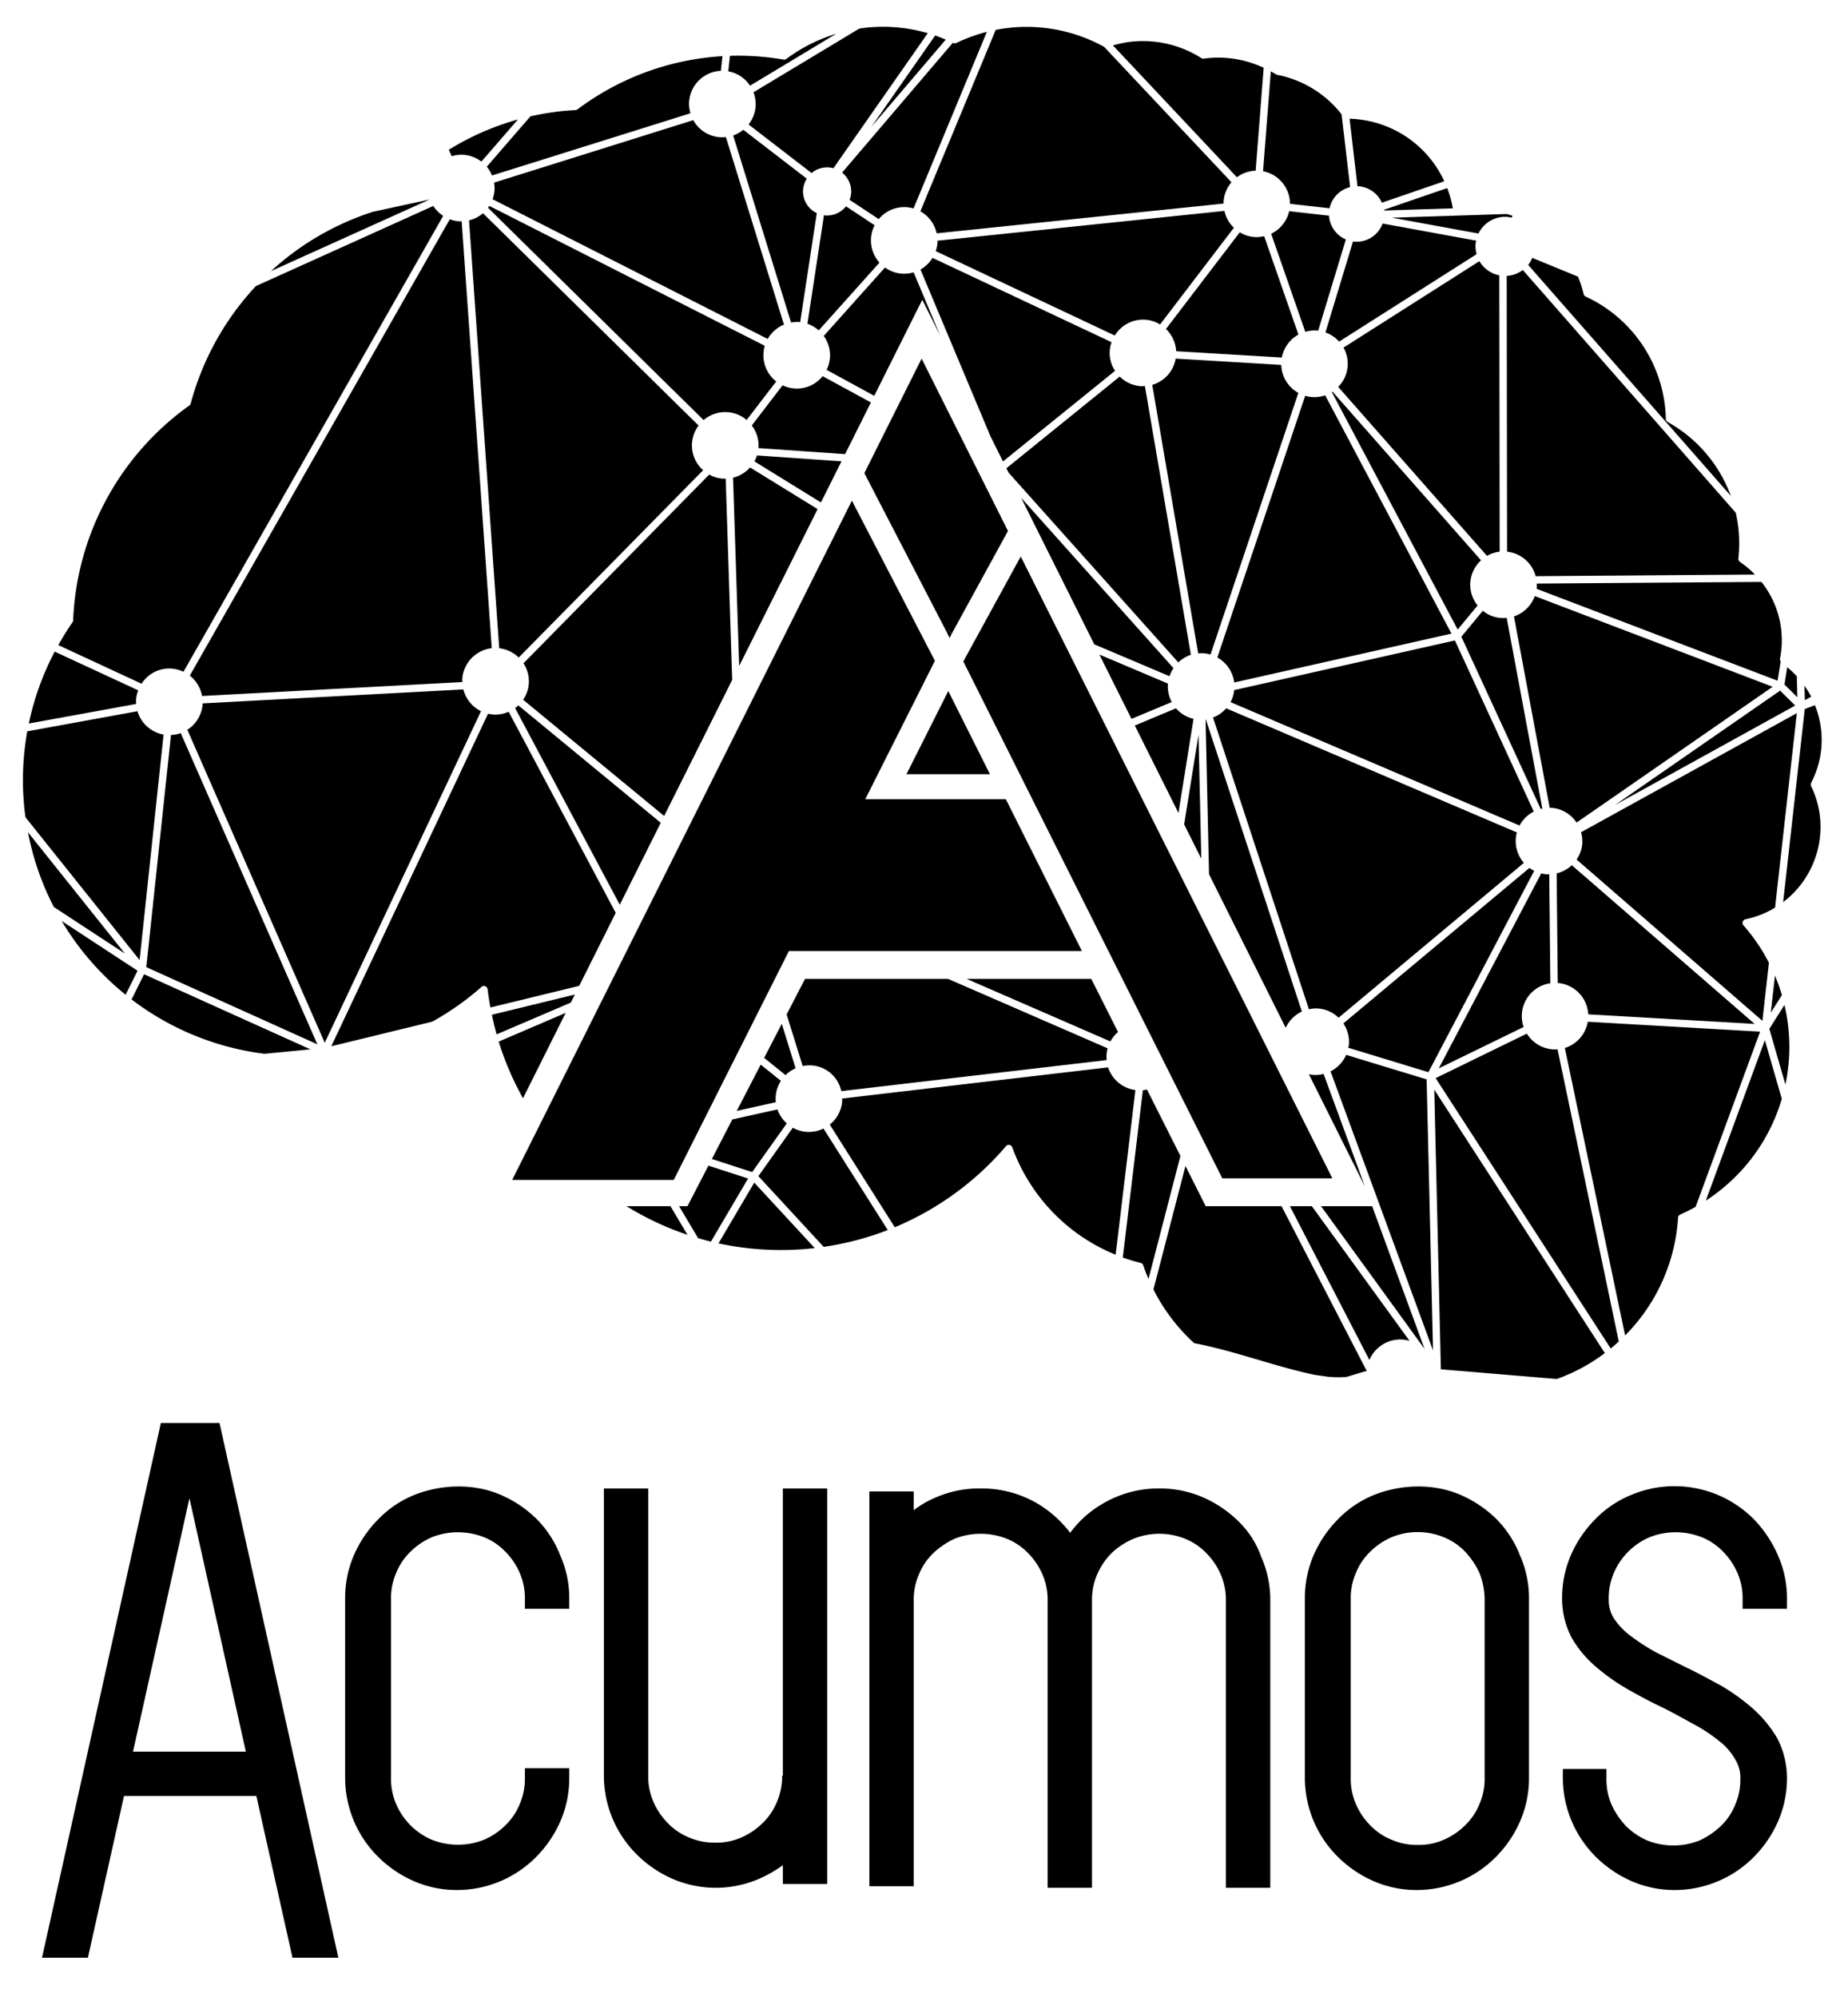 <svg id="Layer_1" data-name="Layer 1" xmlns="http://www.w3.org/2000/svg" viewBox="0 0 504 544.677"><title>acumos-stacked-black</title><polygon points="313.765 282.308 315.581 285.932 317.052 288.87 317.868 290.501 321.683 298.112 326.47 307.671 333.358 321.421 336.441 321.421 338.587 321.421 351.701 321.421 353.553 321.421 363.37 321.421 358.413 311.521 350.62 295.97 348.951 292.634 345.945 286.632 342.235 279.222 324.906 244.647 323.02 240.874 321.629 238.105 320.295 235.431 318.351 231.565 278.387 151.789 264.595 177 262.724 180.425 262.852 180.684 264.019 183.019 265.225 185.417 278.132 211.182 279.734 214.383 281.064 217.037 281.339 217.584 281.841 218.591 302.08 258.987 303.03 260.88 303.682 262.188 304.363 263.54 305.288 265.389 313.765 282.308"/><polygon points="272.689 140.414 269.411 133.871 251.35 97.819 249.626 101.269 247.768 104.982 247.352 105.813 246.332 107.857 239.367 121.783 235.731 129.058 258.244 172.511 258.756 171.877 259.523 172.933 274.902 144.827 272.689 140.414"/><polygon points="258.244 172.511 258.238 172.52 258.992 174.03 259.523 172.933 259.405 173.15 259.523 172.933 258.756 171.877 258.244 172.511"/><path d="M37.154,192.011a8.254,8.254,0,0,1-.03-1.293,8.767,8.767,0,0,1,.575-2.411L14.924,177.747a75.162,75.162,0,0,0-7.068,19.607L29.875,193.341Z"/><path d="M8.537,228.156l-.907-1.141a74.841,74.841,0,0,0,7.06,20.393l3.129,2.049,16.251,10.651Z"/><path d="M34.259,271.347l.968-1.95,2.29-4.611L16.813,251.21A75.917,75.917,0,0,0,34.259,271.347Z"/><polygon points="247.212 211.185 269.987 211.185 258.622 188.497 247.212 211.185"/><path d="M404.411,166.606l-5.858,7.074,13.069,28.369,8.571,18.602c.144-.03.288-.06.439-.091l-9.721-52.031A8.703,8.703,0,0,1,404.411,166.606Z"/><path d="M237.657,34.588l20.273-23.779c-.983-.427-1.935-.794-2.88-1.126L244.491,24.8Z"/><path d="M207.694,316.102l6.886-9.682a9.095,9.095,0,0,1-2.547-3.803l-12.303,2.732-5.58,10.79,10.981,3.569Z"/><path d="M377.509,57.423l7.106-.227,11.617-.37a30.028,30.028,0,0,0-1.534-5.526l-17.234,5.922C377.471,57.295,377.502,57.355,377.509,57.423Z"/><path d="M101.782,57.749A75.108,75.108,0,0,0,73.905,73.955l43.259-19.54Z"/><path d="M397.494,62.654l5.73,1.05a8.072,8.072,0,0,1,7.906-4.539,8.52,8.52,0,0,1,1.127.208l.264-.499c-.536-.181-1.073-.351-1.617-.498l-31.301,1.006Z"/><path d="M204.558,23.371,228.065,9.214a43.905,43.905,0,0,0-13.591,6.849,1.008,1.008,0,0,1-.779.189,73.072,73.072,0,0,0-14.618-1.024l-.453,4.236A9.034,9.034,0,0,1,204.558,23.371Z"/><path d="M155.683,273.475l1.098-2.196-22.64,5.518c.371,1.814.809,3.605,1.293,5.351Z"/><path d="M238.526,61.445l-5.358-3.553-2.442-1.61a6.566,6.566,0,0,1-5.684,2.479c-.114-.008-.22-.046-.325-.057l-4.505,29.615a9.028,9.028,0,0,1,3.084,1.803l13.281-14.834,3.28-3.662a9.041,9.041,0,0,1-2.298-6.78A9.159,9.159,0,0,1,238.526,61.445Z"/><path d="M220.038,48.746,202.721,35.405a8.988,8.988,0,0,1-2.767,1.55l6.485,20.949,9.305,30.069a8.807,8.807,0,0,1,2.282-.136c.068.004.136.03.205.038l4.527-29.74a6.557,6.557,0,0,1-3.734-6.44A6.458,6.458,0,0,1,220.038,48.746Z"/><path d="M421.131,268.611a9.06,9.06,0,0,1,1.693-.408v-0l-.136-13.568-.166-16.167c-.265,0-.522.037-.793.015a8.522,8.522,0,0,1-1.391-.257l-18.345,34.929-9.592,18.255,23.13-11.277A9.058,9.058,0,0,1,421.131,268.611Z"/><path d="M363.404,106.823c-.06.042-.113.088-.173.126l21.709,40.979,12.608,23.791,5.434-6.564a8.999,8.999,0,0,1,.937-12.313Z"/><path d="M311.083,344.493a.999.999,0,0,1,.718.658c.401,1.201.877,2.434,1.429,3.711l5.669-21.867,3.031-11.685-9.122-18.123a8.924,8.924,0,0,1-1.12.2l-5.465,45.624A49.444,49.444,0,0,0,311.083,344.493Z"/><path d="M482.946,276.223l1.594-2.517,1.429-2.26a51.981,51.981,0,0,0-1.889-5.337Z"/><path d="M342.036,64.657a9.037,9.037,0,0,1-3.916-1.293L323.812,82.11,317.991,89.737a9.082,9.082,0,0,1,2.782,6.062L347.599,97.405l1.988.118a9.084,9.084,0,0,1,4.535-6.258l-2.532-7.256-6.818-19.593A8.89,8.89,0,0,1,342.036,64.657Z"/><path d="M389.082,294.425l-21.95-6.69a9.113,9.113,0,0,1-4.256,4.505l2.403,6.539,25.549,69.586Z"/><path d="M307.228,317.577l2.427-20.243a9.106,9.106,0,0,1-7.453-6.183l-36.683,4.294-35.843,4.195c0,.257.03.506.015.771a9.066,9.066,0,0,1-3.393,6.342l17.733,28.005a80.883,80.883,0,0,0,30.325-22.11.974.974,0,0,1,.847-.347.391.391,0,0,1,.098.008,1.011,1.011,0,0,1,.771.65,50.039,50.039,0,0,0,28.194,29.297Z"/><path d="M418.41,237.545a9.373,9.373,0,0,1-1.285-.809l-9.449,7.892-41.309,34.528a9.006,9.006,0,0,1,1.52,5.722c-.03.317-.113.612-.174.922l5.623,1.716,16.229,4.951L395.892,280.418Z"/><path d="M140.483,193.137,169.029,246.781l11.174-22.349-38.836-32.02A8.098,8.098,0,0,1,140.483,193.137Z"/><path d="M154.282,276.277l-18.275,7.837a80.231,80.231,0,0,0,6.629,15.456Z"/><path d="M465.221,327.501a49.813,49.813,0,0,0,20.727-27.763l-4.619-16.025Z"/><path d="M131.314,269.201a1.012,1.012,0,0,1,1.67.643c.181,1.526.431,3.159.763,4.966l9.358-2.275,14.861-3.626,9.953-19.908-1.594-2.997-27.605-51.861a8.881,8.881,0,0,1-4.308.748,8.048,8.048,0,0,1-1.3-.234l-42.76,90.728,27.529-6.704A75.227,75.227,0,0,0,131.314,269.201Z"/><polygon points="474.767 200.642 489.598 192.449 485.486 188.381 477.527 193.894 440.422 219.602 474.767 200.642"/><path d="M418.304,221.369l-21.512-46.675-60.19,13.541a8.956,8.956,0,0,1-.998,3.292l37.575,16.04L414.426,225.179A9.105,9.105,0,0,1,418.304,221.369Z"/><path d="M242.117,335.529l-17.536-27.711a8.948,8.948,0,0,1-4.694.923,9.104,9.104,0,0,1-3.666-1.134l-4.021,5.661-5.367,7.551,17.809,19.29A81.168,81.168,0,0,0,242.117,335.529Z"/><path d="M195.955,339.156a80.689,80.689,0,0,0,26.245,1.286l-16.493-17.854-5.004,8.504Z"/><path d="M204.021,321.469l-9.834-3.197-.975-.317-5.715,11.051h-2.295l5.19,8.73q1.734.51,3.499.944Z"/><path d="M131.185,193.991a9.071,9.071,0,0,1-4.815-5.937L55.243,191.867c-.008.105.015.211.007.318a9.044,9.044,0,0,1-4.157,6.871L83.323,272.496l5.246,11.935Z"/><path d="M362.46,58.83,351.591,57.605a9.047,9.047,0,0,1-4.913,6.153L354.939,87.492l1.058,3.023a8.912,8.912,0,0,1,3.212-.348c.106.008.197.045.295.053l7.552-24.906A7.554,7.554,0,0,1,362.46,58.83Z"/><path d="M216.984,291.393l-3.771-12.119-4.805,9.292,5.839,4.694A9.068,9.068,0,0,1,216.984,291.393Z"/><path d="M241.368,72.964,225.987,90.152l-1.33,1.489a9.014,9.014,0,0,1,1.693,5.987,8.878,8.878,0,0,1-.915,3.258l3.545,1.935,9.448,5.151,13.103-26.209,4.88,9.779-4.967-11.843-2.276-5.417A8.825,8.825,0,0,1,241.368,72.964Z"/><path d="M251.037,73.516l19.102,45.532,3.404,6.821L296.737,107.107l7.369-5.964a8.703,8.703,0,0,1-.952-7.797l-31.195-14.702-17.642-8.31A9.031,9.031,0,0,1,251.037,73.516Z"/><path d="M412.899,168.14l9.75,52.224c.189.008.363-.022.552-.008a9.038,9.038,0,0,1,6.773,4.021l29.343-20.325,24.12-16.72L418.576,162.588A9.105,9.105,0,0,1,412.899,168.14Z"/><path d="M350.644,280.352A9.15,9.15,0,0,1,355.052,275.92L328.869,196.244c-.022,0-.045.015-.075.015L329.74,238.468Z"/><path d="M199.691,185.452l-1.142-35.242-.635-19.668c-.287.004-.567.038-.855.015a8.933,8.933,0,0,1-3.635-1.111L142.757,180.93a8.852,8.852,0,0,1-.091,9.939l14.021,11.558L181.131,222.574Z"/><path d="M457.655,332.142a1.003,1.003,0,0,1,.59-.854l.317-.136c.454-.212.914-.423,1.368-.642.855-.417,1.701-.862,2.525-1.338l3.348-9.108L480.028,281.408l-46.993-2.706a9.064,9.064,0,0,1-6.259,7.15l6.947,33.146,9.486,45.277A49.951,49.951,0,0,0,457.655,332.142Z"/><path d="M496.34,222.624a25.247,25.247,0,0,0-2.403-8.179,1.007,1.007,0,0,1,.015-.906,25.391,25.391,0,0,0,1.035-21.18l-2.139.809-.642.249-5.896,52.662A25.785,25.785,0,0,0,496.34,222.624Z"/><path d="M441.486,365.923l-16.705-79.715a9.549,9.549,0,0,1-1.391.023,9.078,9.078,0,0,1-6.976-4.287l-9.289,4.528-15.587,7.604L400.692,308.219l38.595,59.615C440.043,367.215,440.776,366.58,441.486,365.923Z"/><path d="M302.088,285.958,258.553,267.008H219.556l-5.019,9.706,4.382,14.074a8.871,8.871,0,0,1,10.521,6.835l.001.006,63.108-7.385,9.267-1.088a8.569,8.569,0,0,1-.03-1.535A9.214,9.214,0,0,1,302.088,285.958Z"/><path d="M199.924,130.294,201.103,166.64l.489,15.009,21.387-42.778-3.629-2.24L204.565,127.508A9.095,9.095,0,0,1,199.924,130.294Z"/><path d="M319.564,191.497a9.004,9.004,0,0,1-1.043-4.966c0-.022.015-.042.015-.064l-18.704-7.922,8.755,17.541Z"/><path d="M402.589,65.64l-25.511-4.667a7.57,7.57,0,0,1-7.702,4.951c-.128-.012-.241-.05-.37-.068l-7.521,24.834a9.024,9.024,0,0,1,3.734,2.487L386.988,79.329l15.723-10a7.969,7.969,0,0,1-.288-2.759A7.739,7.739,0,0,1,402.589,65.64Z"/><path d="M482.546,280.637l4.384,15.208a49.72,49.72,0,0,0-.257-21.731Z"/><path d="M490.051,194.52l-58.86,32.488a9.068,9.068,0,0,1,.333,3.152,8.972,8.972,0,0,1-1.542,4.301l34.347,29.819,16.327,14.181.68-6.077,1.096-9.774a50.124,50.124,0,0,0-6.947-10.205,1.01,1.01,0,0,1,.56-1.655,25.383,25.383,0,0,0,8.065-3.175l2.933-26.229Z"/><path d="M351.81,55.594,362.611,56.811a7.559,7.559,0,0,1,5.601-5.771L365.891,31.194a29.439,29.439,0,0,0-17.589-10.79,1.063,1.063,0,0,1-.348-.14c-.446-.279-.906-.551-1.368-.805l-2.117,27.253A9.038,9.038,0,0,1,351.81,55.594Z"/><path d="M356.966,293.018l15.285,30.625-11.279-30.716A7.959,7.959,0,0,1,356.966,293.018Z"/><path d="M337.342,48.353a9.019,9.019,0,0,1,5.11-1.799l1.013-12.986,1.171-15.087a29.229,29.229,0,0,0-15.828-2.563c-.008,0-.468.076-.492.084a.965.965,0,0,1-.672-.152,29.672,29.672,0,0,0-19.328-4.452,29.217,29.217,0,0,0-4.784.991l11.64,12.381Z"/><path d="M370.608,50.817a7.556,7.556,0,0,1,6.266,4.468l7.211-2.476,9.811-3.371a29.31,29.31,0,0,0-25.828-17.045l2.154,18.432C370.351,50.829,370.48,50.806,370.608,50.817Z"/><path d="M251.006,57.642a9.105,9.105,0,0,1,4.452,6.006l20.394-2.12,57.87-6.009c0-.219-.03-.434-.016-.657a9.035,9.035,0,0,1,2.154-5.14L301.113,12.767a43.823,43.823,0,0,0-26.259-5.133c-1.066.125-2.177.303-3.296.514L252.737,53.47Z"/><path d="M232.117,52.752a6.697,6.697,0,0,1-.416,1.754l7.952,5.261a9.057,9.057,0,0,1,7.695-3.243,9.296,9.296,0,0,1,1.799.333l15.692-37.794,4.308-10.371a43.728,43.728,0,0,0-8.3,3.02,1.04,1.04,0,0,1-.884,0,1.018,1.018,0,0,0-.098-.046L229.66,47.083A6.585,6.585,0,0,1,232.117,52.752Z"/><path d="M492.236,190.997l1.723-.96a24.172,24.172,0,0,0-1.837-2.985l.016.552Z"/><path d="M419.105,159.183a8.012,8.012,0,0,1,.023,1.05c-.008.129-.053.25-.068.375l1.171.446,64.567,24.63.098-.623.741-4.626a1.023,1.023,0,0,1-.204-.699,25.545,25.545,0,0,0-5.042-21.01l-60.379.45Z"/><path d="M206.07,29.094a9.059,9.059,0,0,1-1.913,4.868L221.345,47.204a6.547,6.547,0,0,1,4.755-1.527,6.464,6.464,0,0,1,1.194.22L253.032,9.047a43.806,43.806,0,0,0-17.34-1.44c-.362.042-.71.102-1.058.155l-.302.045-28.844,17.362A8.969,8.969,0,0,1,206.07,29.094Z"/><path d="M490.112,187.12l-.068-2.653a27.39,27.39,0,0,0-2.615-2.475l-.756,4.724,3.515,3.481Z"/><path d="M472.047,135.268a38.046,38.046,0,0,0-17.204-20.148,1.036,1.036,0,0,1-.522-.858c-.022-1.134-.098-2.279-.234-3.424a37.668,37.668,0,0,0-21.641-29.951,1.012,1.012,0,0,1-.56-.688,29.581,29.581,0,0,0-1.519-4.724l-.181-.076-12.298-5.064a7.948,7.948,0,0,1-1.104,1.935L438.712,97.273Z"/><path d="M410.995,132.943l.022,17.54a9.068,9.068,0,0,1,7.801,6.682l59.805-.45a25.072,25.072,0,0,0-4.075-3.42,1.03,1.03,0,0,1-.446-.953,38.235,38.235,0,0,0-.022-8.519c-.152-1.258-.379-2.555-.688-3.953l-4.399-5.02L415.311,73.652a8.028,8.028,0,0,1-4.392,1.602Z"/><path d="M127.919,60.099l4.626,65.591,3.605,51.135a8.981,8.981,0,0,1,5.314,2.536l50.303-51.108a8.971,8.971,0,0,1-1.239-12.17L131.729,58.172A9.064,9.064,0,0,1,127.919,60.099Z"/><path d="M424.842,268.127h.015a9.063,9.063,0,0,1,8.3,8.557l45.39,2.615-35.39-30.726-14.483-12.57a8.97,8.97,0,0,1-4.134,2.222Z"/><path d="M6.904,222.57l.061.378,31.111,38.935,3.296-31.036,3.242-30.485a9.06,9.06,0,0,1-7.128-6.357l-30.046,5.48a75.221,75.221,0,0,0-.68,22.026C6.799,221.868,6.859,222.223,6.904,222.57Z"/><path d="M38.613,186.504a8.915,8.915,0,0,1,11.421-3.258L120.868,58.886a9.121,9.121,0,0,1-2.699-2.706L95.628,66.362,69.793,78.028a75.687,75.687,0,0,0-17.778,32.019,1.013,1.013,0,0,1-.386.567,75.738,75.738,0,0,0-31.679,58.599.848.848,0,0,1-.182.536c-1.345,1.943-2.645,4.029-3.87,6.221l21.648,10.038Z"/><path d="M73.602,287.303l11.058-1.073L68.991,279.163,39.286,265.754l-.491.998-2.91,5.866a75.101,75.101,0,0,0,36.252,14.83Z"/><path d="M208.571,94.322,133.43,56.161c-.113.174-.219.348-.34.514l58.807,57.916a9.018,9.018,0,0,1,11.732-.034l8.072-10.503a9.068,9.068,0,0,1-3.469-7.891A9.211,9.211,0,0,1,208.571,94.322Z"/><path d="M170.846,329.006a81.044,81.044,0,0,0,16.652,7.823l-4.648-7.823Z"/><path d="M205.026,116.056a9.005,9.005,0,0,1,1.829,6.176l23.621,1.643,7.046-14.094-13.169-7.18a8.96,8.96,0,0,1-10.915,2.498Z"/><path d="M212.978,294.833l-5.517-4.434-6.524,12.617,10.658-2.37a8.553,8.553,0,0,1-.031-1.708A9,9,0,0,1,212.978,294.833Z"/><path d="M126.529,42.238a9.025,9.025,0,0,1,4.763,1.844L141.238,32.597a72.34,72.34,0,0,0-18.851,8.27l.823,1.738A8.908,8.908,0,0,1,126.529,42.238Z"/><path d="M134.17,47.869l26.569-8.329,27.567-8.647a8.866,8.866,0,0,1-.355-3.266,9.064,9.064,0,0,1,8.654-8.303l.423-4.002c-1.367.083-2.774.204-4.172.37a72.904,72.904,0,0,0-35.352,14.139.946.946,0,0,1-.544.201c-1.543.083-3.069.196-4.611.378a75.262,75.262,0,0,0-7.695,1.331L132.757,45.473A8.971,8.971,0,0,1,134.17,47.869Z"/><path d="M57.411,218.474l-8.118-18.504a8.989,8.989,0,0,1-2.66.522l-1.187,11.164-5.541,52.155,16.085,7.263,30.56,13.788Z"/><polygon points="326.867 200.393 322.952 224.872 327.625 234.229 326.867 200.393"/><path d="M330.139,178.541,351.681,114.36l2.411-7.184a9.074,9.074,0,0,1-4.663-7.635l-28.784-1.723a9.064,9.064,0,0,1-6.395,7.162l2.381,13.931L326.775,178.231a8.82,8.82,0,0,1,1.542-.03A8.934,8.934,0,0,1,330.139,178.541Z"/><path d="M304.031,91.521a9.049,9.049,0,0,1,8.436-4.308,8.834,8.834,0,0,1,3.915,1.292l20.129-26.38a9.041,9.041,0,0,1-2.577-4.595l-78.271,8.126a6.511,6.511,0,0,1,.016.661,8.749,8.749,0,0,1-.484,2.189Z"/><path d="M125.063,60.364a8.9,8.9,0,0,1-2.388-.566L51.765,184.289a9.108,9.108,0,0,1,3.334,5.56l54.03-2.895,16.977-.911c-.007-.313-.045-.624-.022-.945a9.096,9.096,0,0,1,8.035-8.288L125.909,60.345C125.629,60.349,125.35,60.386,125.063,60.364Z"/><path d="M318.959,184.452a9.091,9.091,0,0,1,1.089-2.192l-.991-1.111-40.562-45.357,19.948,39.969Z"/><path d="M320.41,179.637l.945,1.058a9.036,9.036,0,0,1,3.432-2.079l-12.54-73.308a8.465,8.465,0,0,1-1.248.023,8.985,8.985,0,0,1-5.616-2.623l-30.913,25.02.598,1.199Z"/><path d="M189.07,32.775l-54.332,17.037a9.123,9.123,0,0,1,.121,2.23,9.267,9.267,0,0,1-.529,2.302L209.38,92.458a9.11,9.11,0,0,1,4.43-3.916l-6.002-19.388-9.834-31.762a8.791,8.791,0,0,1-1.7.034A9.078,9.078,0,0,1,189.07,32.775Z"/><path d="M403.474,71.237,366.413,94.813a8.984,8.984,0,0,1-1.451,10.722l26.183,29.736,14.4,16.357a9.067,9.067,0,0,1,3.455-1.152l-.098-75.372A8.061,8.061,0,0,1,403.474,71.237Z"/><path d="M229.497,125.835l-23.05-1.604a9.24,9.24,0,0,1-.695,1.625l18.137,11.195Z"/><path d="M357.735,108.294a9.232,9.232,0,0,1-1.776-.325l-8.957,26.701-14.997,44.676a9.109,9.109,0,0,1,4.603,6.817l59.245-13.333-14.814-27.96-19.631-37.042A9.011,9.011,0,0,1,357.735,108.294Z"/><path d="M302.836,284.076a9.117,9.117,0,0,1,2.081-2.564L297.617,267.008H263.612L302.292,283.842Z"/><path d="M325.505,196.077a9.04,9.04,0,0,1-4.784-2.872l-11.228,4.694,11.908,23.86Z"/><path d="M395.718,251.989l19.887-16.621a9.069,9.069,0,0,1-2.2-6.682,8.73,8.73,0,0,1,.295-1.618l-79.284-33.855a9.06,9.06,0,0,1-3.591,2.502l18.149,55.239,7.997,24.34a8.889,8.889,0,0,1,2.585-.204,8.985,8.985,0,0,1,5.51,2.517Z"/><polygon points="183.75 321.843 185.193 318.984 186.114 317.149 188.429 312.55 189.212 310.99 190.981 307.479 191.982 305.486 202.004 285.557 202.803 283.975 210.555 268.561 211.677 266.329 211.939 265.808 213.548 262.61 215.156 259.412 215.169 259.412 218.741 259.412 222.323 259.412 223.308 259.412 225.188 259.412 229.528 259.412 281.985 259.412 294.079 259.412 295.061 259.412 276.264 221.879 275.759 220.875 274.323 218.006 273.338 218.006 244.132 218.006 243.15 218.006 239.562 218.006 236.003 218.006 235.981 218.006 237.593 214.808 239.201 211.607 251.27 187.62 254.973 180.253 253.438 177.291 232.335 136.56 225.853 149.528 225.386 150.452 221.293 158.638 220.941 159.348 199.234 202.762 194.812 211.607 193.21 214.808 191.611 218.006 184.796 231.635 184.192 232.844 183.156 234.916 175.094 251.04 174.384 252.466 172.097 257.033 170.908 259.412 169.309 262.61 167.713 265.808 164.455 272.322 163.377 274.464 162.363 276.498 162.302 276.619 159.744 281.742 152.447 296.334 139.691 321.843 173.703 321.843 183.75 321.843"/><path d="M381.923,365.369a9.084,9.084,0,0,1,2.503.389l-26.652-36.752H351.787l21.685,41.957A9.18,9.18,0,0,1,381.923,365.369Z"/><polygon points="383.881 355.318 374.22 329.006 360.278 329.006 388.515 367.94 383.881 355.318"/><path d="M367.098,375.6l.255-.048c1.409-.434,2.836-.858,4.248-1.283.385-.116.764-.211,1.143-.306L349.508,329.006H328.824l-5.515-10.957-8.734,33.685a50.398,50.398,0,0,0,11.127,14.645c11.041,2.107,21.553,6.233,32.665,8.605.689.147,3.709.492,3.648.546.931.065,1.86.15,2.796.148C365.574,375.678,366.337,375.647,367.098,375.6Z"/><polygon points="418.258 375.621 424.586 376.149 392.966 373.511 418.258 375.621"/><path d="M401.803,313.661,391.167,297.229,392.967,373.511l25.291,2.109,6.327.529a49.569,49.569,0,0,0,13.1-7.06Z"/><path d="M146.434,414.417a32.078,32.078,0,0,0-9.641-6.564c-7.385-3.282-16.41-3.077-24,0a28.734,28.734,0,0,0-9.641,6.564,32.079,32.079,0,0,0-6.564,9.641A29.428,29.428,0,0,0,94.126,435.956v49.026a30.436,30.436,0,0,0,9.026,21.538,32.078,32.078,0,0,0,9.641,6.564,29.429,29.429,0,0,0,11.897,2.462,30.436,30.436,0,0,0,21.538-9.026,32.079,32.079,0,0,0,6.564-9.641,29.429,29.429,0,0,0,2.462-11.897v-2.667h-12.103v2.667a17.28,17.28,0,0,1-1.436,7.18,16.719,16.719,0,0,1-3.897,5.744,18.943,18.943,0,0,1-5.744,3.897,19.306,19.306,0,0,1-14.359,0,18.453,18.453,0,0,1-9.641-9.641,17.28,17.28,0,0,1-1.436-7.18V436.161a17.28,17.28,0,0,1,1.436-7.18,16.718,16.718,0,0,1,3.897-5.744,18.943,18.943,0,0,1,5.744-3.897,19.306,19.306,0,0,1,14.359,0,16.718,16.718,0,0,1,5.744,3.897,18.943,18.943,0,0,1,3.897,5.744,17.28,17.28,0,0,1,1.436,7.18v2.667h12.103v-2.667a28.73,28.73,0,0,0-2.462-11.897A29.09,29.09,0,0,0,146.434,414.417Z"/><path d="M213.306,484.366a17.28,17.28,0,0,1-1.436,7.179,16.719,16.719,0,0,1-3.897,5.744,18.943,18.943,0,0,1-5.744,3.897,16.648,16.648,0,0,1-7.179,1.436,17.28,17.28,0,0,1-7.179-1.436A16.718,16.718,0,0,1,182.126,497.289a18.943,18.943,0,0,1-3.897-5.744,17.28,17.28,0,0,1-1.436-7.179V406.007h-12.103v78.359a30.436,30.436,0,0,0,9.026,21.538,32.078,32.078,0,0,0,9.641,6.564,29.782,29.782,0,0,0,24.615-.41,35.872,35.872,0,0,0,5.538-3.282v5.128h12.103V406.007H213.511v78.359Z"/><path d="M337.818,415.032a32.078,32.078,0,0,0-9.641-6.564,29.428,29.428,0,0,0-11.897-2.462,29.952,29.952,0,0,0-15.795,4.308,28.657,28.657,0,0,0-8.615,7.795,31.331,31.331,0,0,0-8.615-7.795,29.952,29.952,0,0,0-15.795-4.308,29.474,29.474,0,0,0-12.718,2.667,24.678,24.678,0,0,0-5.538,3.282V406.827H237.1V514.52h12.103V436.571a17.28,17.28,0,0,1,1.436-7.179,16.718,16.718,0,0,1,3.897-5.744,21.853,21.853,0,0,1,5.744-3.897,19.306,19.306,0,0,1,14.359,0,16.717,16.717,0,0,1,5.744,3.897,18.944,18.944,0,0,1,3.897,5.744,17.28,17.28,0,0,1,1.436,7.179v78.359h12.103V436.571a17.28,17.28,0,0,1,1.436-7.179,18.943,18.943,0,0,1,3.897-5.744,19.94,19.94,0,0,1,5.949-3.897,18.778,18.778,0,0,1,14.154,0,16.717,16.717,0,0,1,5.744,3.897,18.944,18.944,0,0,1,3.897,5.744,17.28,17.28,0,0,1,1.436,7.179v78.359h12.103V436.571a28.73,28.73,0,0,0-2.462-11.897A25.072,25.072,0,0,0,337.818,415.032Z"/><path d="M408.178,414.417a32.078,32.078,0,0,0-9.641-6.564c-7.385-3.282-16.41-3.077-24,0a28.735,28.735,0,0,0-9.641,6.564,32.08,32.08,0,0,0-6.564,9.641,29.429,29.429,0,0,0-2.462,11.897v49.026a30.436,30.436,0,0,0,9.026,21.538,32.078,32.078,0,0,0,9.641,6.564,29.428,29.428,0,0,0,11.897,2.462,30.436,30.436,0,0,0,21.538-9.026,32.081,32.081,0,0,0,6.564-9.641,29.429,29.429,0,0,0,2.462-11.897V436.161a28.73,28.73,0,0,0-2.462-11.897A29.089,29.089,0,0,0,408.178,414.417Zm-3.282,21.744v48.821a17.28,17.28,0,0,1-1.436,7.18,16.718,16.718,0,0,1-3.897,5.744,18.944,18.944,0,0,1-5.744,3.897,16.648,16.648,0,0,1-7.179,1.436,17.28,17.28,0,0,1-7.18-1.436,16.718,16.718,0,0,1-5.744-3.897,18.943,18.943,0,0,1-3.897-5.744,17.28,17.28,0,0,1-1.436-7.18V436.161a17.28,17.28,0,0,1,1.436-7.18,16.718,16.718,0,0,1,3.897-5.744,18.943,18.943,0,0,1,5.744-3.897,18.667,18.667,0,0,1,14.359,0,16.717,16.717,0,0,1,5.744,3.897,21.854,21.854,0,0,1,3.897,5.744A20.345,20.345,0,0,1,404.896,436.161Z"/><path d="M478.332,414.417A30.451,30.451,0,0,0,444.69,407.853a28.735,28.735,0,0,0-9.641,6.564,32.08,32.08,0,0,0-6.564,9.641,29.429,29.429,0,0,0-2.462,11.897,23.033,23.033,0,0,0,2.667,10.872,30.581,30.581,0,0,0,6.769,8,56.107,56.107,0,0,0,8.82,6.154c3.282,1.846,6.359,3.487,9.436,4.923,2.872,1.436,5.744,3.077,8.41,4.513a43.125,43.125,0,0,1,6.769,4.513,16.225,16.225,0,0,1,4.308,4.923,9.472,9.472,0,0,1,1.436,5.333,17.28,17.28,0,0,1-1.436,7.179,16.719,16.719,0,0,1-3.897,5.744,21.853,21.853,0,0,1-5.744,3.897,19.306,19.306,0,0,1-14.359,0,18.943,18.943,0,0,1-5.744-3.897,21.854,21.854,0,0,1-3.897-5.744,17.28,17.28,0,0,1-1.436-7.179v-2.667H426.229v2.462a30.436,30.436,0,0,0,9.026,21.538,32.078,32.078,0,0,0,9.641,6.564,29.428,29.428,0,0,0,11.897,2.462,30.436,30.436,0,0,0,21.538-9.026,32.08,32.08,0,0,0,6.564-9.641,29.429,29.429,0,0,0,2.462-11.897,23.663,23.663,0,0,0-2.667-10.872,34.071,34.071,0,0,0-6.564-8,57.013,57.013,0,0,0-8.82-6.359c-3.077-1.641-6.359-3.487-9.436-4.923h0c-2.872-1.436-5.744-2.872-8.205-4.103a58.263,58.263,0,0,1-6.974-4.513,19.432,19.432,0,0,1-4.513-4.718,9.472,9.472,0,0,1-1.436-5.333,17.28,17.28,0,0,1,1.436-7.179,18.454,18.454,0,0,1,9.641-9.641,19.306,19.306,0,0,1,14.359,0,16.718,16.718,0,0,1,5.744,3.897,18.943,18.943,0,0,1,3.897,5.744,17.28,17.28,0,0,1,1.436,7.18v2.667h12.103v-2.667a28.73,28.73,0,0,0-2.462-11.897A33.075,33.075,0,0,0,478.332,414.417Z"/><path d="M59.869,388.161H43.869L11.459,534.007H23.972l9.846-44.103H69.921l9.846,44.103H92.28ZM36.28,477.802l15.385-69.128,15.385,69.128Z"/></svg>